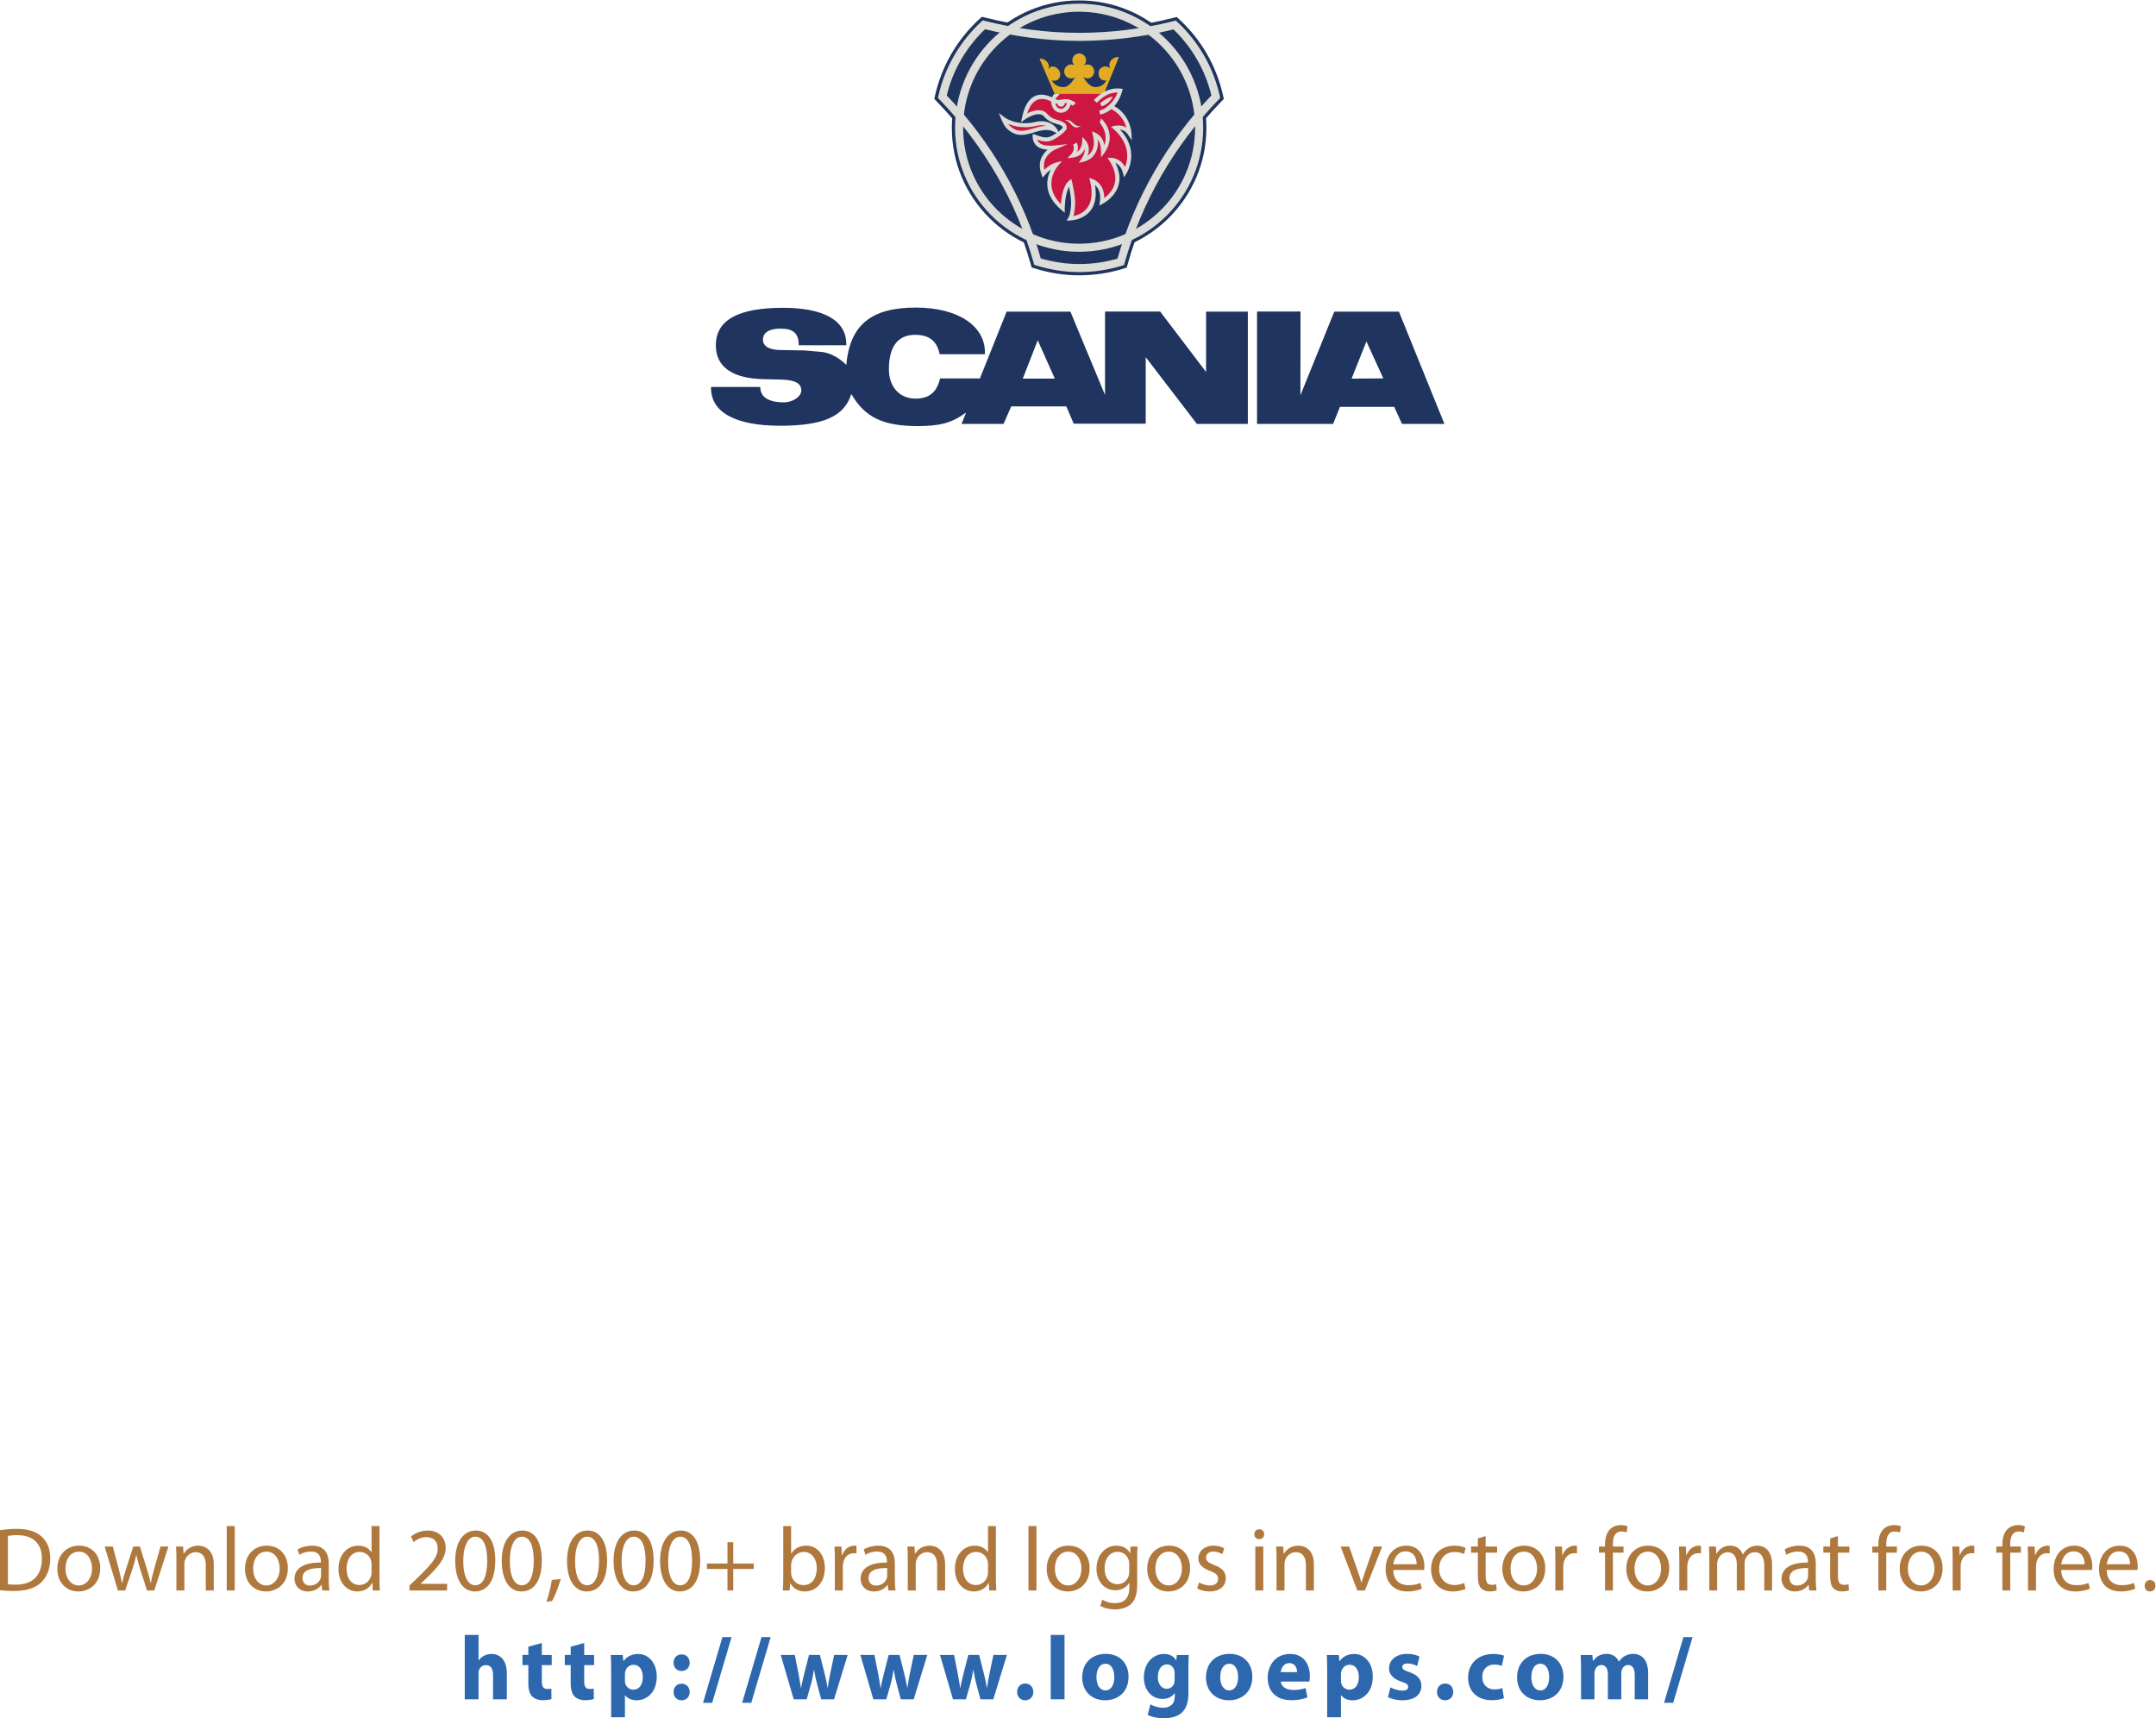 <?xml version="1.0" encoding="UTF-8" standalone="no"?>
<svg
   xmlns:dc="http://purl.org/dc/elements/1.1/"
   xmlns:cc="http://creativecommons.org/ns#"
   xmlns:rdf="http://www.w3.org/1999/02/22-rdf-syntax-ns#"
   xmlns:svg="http://www.w3.org/2000/svg"
   xmlns="http://www.w3.org/2000/svg"
   viewBox="0 0 688.707 548.84"
   height="548.84"
   width="688.707"
   xml:space="preserve"
   id="svg2"
   version="1.1"><defs
     id="defs6" /><g
     transform="matrix(1.333,0,0,-1.333,0,548.84)"
     id="g10"><g
       transform="scale(0.1)"
       id="g12"><path
         id="path14"
         style="fill:#af783c;fill-opacity:1;fill-rule:nonzero;stroke:none"
         d="m 18.902,320.988 c 4.785,-0.648 11.738,-0.867 19.121,-0.867 40.633,0 62.364,22.598 62.364,62.149 0.215,34.539 -19.336,56.492 -59.317,56.492 -9.781,0 -17.168,-0.864 -22.168,-1.961 z M 0,450.488 c 11.52,1.961 25.207,3.274 40.199,3.274 27.16,0 46.496,-6.532 59.316,-18.262 13.254,-11.949 20.859,-28.891 20.859,-52.578 0,-23.902 -7.605,-43.461 -21.074,-56.934 C 85.394,312.301 62.797,304.91 34.332,304.91 20.641,304.91 9.562,305.559 0,306.648 v 143.84" /><path
         id="path16"
         style="fill:#af783c;fill-opacity:1;fill-rule:nonzero;stroke:none"
         d="m 156.914,358.582 c 0,-23.031 13.035,-40.41 31.723,-40.41 18.254,0 31.945,17.168 31.945,40.848 0,17.812 -8.91,40.199 -31.512,40.199 -22.375,0 -32.156,-20.86 -32.156,-40.637 z m 83.219,1.09 c 0,-38.891 -27.16,-55.852 -52.363,-55.852 -28.25,0 -50.411,20.86 -50.411,54.121 0,34.981 23.25,55.618 52.149,55.618 30.203,0 50.625,-21.95 50.625,-53.887" /><path
         id="path18"
         style="fill:#af783c;fill-opacity:1;fill-rule:nonzero;stroke:none"
         d="m 270.371,411.379 14.125,-53.438 c 2.824,-11.742 5.645,-22.601 7.606,-33.472 h 0.648 c 2.391,10.64 5.867,21.941 9.344,33.242 l 17.168,53.668 h 16.074 l 16.301,-52.578 c 3.91,-12.602 6.953,-23.692 9.343,-34.332 h 0.653 c 1.734,10.64 4.562,21.73 8.039,34.113 l 14.992,52.797 h 18.906 l -33.898,-105.16 h -17.383 l -16.082,50.191 c -3.691,11.731 -6.734,22.16 -9.344,34.551 h -0.433 c -2.606,-12.602 -5.867,-23.469 -9.559,-34.762 l -16.949,-49.98 h -17.383 l -31.723,105.16 h 19.555" /><path
         id="path20"
         style="fill:#af783c;fill-opacity:1;fill-rule:nonzero;stroke:none"
         d="m 422.73,382.922 c 0,11.078 -0.218,19.769 -0.871,28.457 h 16.946 L 439.895,394 h 0.433 c 5.215,9.781 17.383,19.559 34.766,19.559 14.558,0 37.156,-8.688 37.156,-44.758 v -62.582 h -19.121 v 60.621 c 0,16.949 -6.305,31.082 -24.336,31.082 -12.387,0 -22.168,-8.922 -25.645,-19.563 -0.867,-2.398 -1.296,-5.66 -1.296,-8.91 v -63.23 H 422.73 v 76.703" /><path
         id="path22"
         style="fill:#af783c;fill-opacity:1;fill-rule:nonzero;stroke:none"
         d="m 543.355,460.488 h 19.122 V 306.219 h -19.122 v 154.269" /><path
         id="path24"
         style="fill:#af783c;fill-opacity:1;fill-rule:nonzero;stroke:none"
         d="m 606.594,358.582 c 0,-23.031 13.035,-40.41 31.722,-40.41 18.25,0 31.942,17.168 31.942,40.848 0,17.812 -8.91,40.199 -31.508,40.199 -22.379,0 -32.156,-20.86 -32.156,-40.637 z m 83.215,1.09 c 0,-38.891 -27.157,-55.852 -52.364,-55.852 -28.246,0 -50.41,20.86 -50.41,54.121 0,34.981 23.254,55.618 52.149,55.618 30.207,0 50.625,-21.95 50.625,-53.887" /><path
         id="path26"
         style="fill:#af783c;fill-opacity:1;fill-rule:nonzero;stroke:none"
         d="m 769.371,359.891 c -20.859,0.429 -44.543,-3.262 -44.543,-23.692 0,-12.597 8.254,-18.238 17.813,-18.238 13.906,0 22.82,8.687 25.859,17.59 0.656,2.168 0.871,4.347 0.871,6.09 z m 18.465,-28.469 c 0,-9.133 0.441,-18.031 1.523,-25.203 h -17.168 l -1.515,13.25 h -0.653 c -5.867,-8.25 -17.168,-15.649 -32.156,-15.649 -21.301,0 -32.16,14.989 -32.16,30.211 0,25.418 22.598,39.328 63.231,39.11 v 2.179 c 0,8.469 -2.391,24.328 -23.903,24.11 -9.996,0 -20.207,-2.821 -27.597,-7.821 l -4.348,12.821 c 8.691,5.429 21.515,9.129 34.765,9.129 32.161,0 39.981,-21.95 39.981,-42.809 v -39.328" /><path
         id="path28"
         style="fill:#af783c;fill-opacity:1;fill-rule:nonzero;stroke:none"
         d="m 890.426,368.582 c 0,2.379 -0.215,5.648 -0.871,8.039 -2.821,11.949 -13.25,21.938 -27.59,21.938 -19.774,0 -31.512,-17.379 -31.512,-40.411 0,-21.296 10.652,-38.898 31.074,-38.898 12.825,0 24.551,8.699 28.028,22.82 0.656,2.602 0.871,5.211 0.871,8.262 z m 18.906,91.906 V 333.379 c 0,-9.348 0.434,-19.988 0.867,-27.16 h -16.945 l -0.871,18.25 h -0.649 c -5.656,-11.727 -18.254,-20.649 -35.421,-20.649 -25.418,0 -45.196,21.52 -45.196,53.461 -0.215,34.981 21.731,56.278 47.149,56.278 16.3,0 26.945,-7.61 31.73,-15.868 h 0.43 v 62.797 h 18.906" /><path
         id="path30"
         style="fill:#af783c;fill-opacity:1;fill-rule:nonzero;stroke:none"
         d="m 981.293,306.219 v 11.742 l 14.992,14.551 c 36.065,34.328 52.585,52.578 52.585,73.867 0,14.351 -6.74,27.601 -27.82,27.601 -12.81,0 -23.46,-6.511 -29.98,-11.949 l -6.086,13.469 c 9.563,8.039 23.686,14.34 39.766,14.34 30.42,0 43.24,-20.86 43.24,-41.059 0,-26.082 -18.9,-47.152 -48.67,-75.832 l -11.08,-10.429 v -0.438 h 63.22 v -15.863 h -90.167" /><path
         id="path32"
         style="fill:#af783c;fill-opacity:1;fill-rule:nonzero;stroke:none"
         d="m 1110.17,376.18 c 0,-36.719 11.3,-57.578 28.68,-57.578 19.34,0 28.68,22.808 28.68,58.89 0,34.758 -8.69,57.567 -28.68,57.567 -16.51,0 -28.68,-20.418 -28.68,-58.879 z m 76.7,2.179 c 0,-48.019 -18.04,-74.539 -49.11,-74.539 -27.59,0 -46.5,25.86 -46.93,72.578 0,47.594 20.64,73.442 49.32,73.442 29.55,0 46.72,-26.5 46.72,-71.481" /><path
         id="path34"
         style="fill:#af783c;fill-opacity:1;fill-rule:nonzero;stroke:none"
         d="m 1221.67,376.18 c 0,-36.719 11.29,-57.578 28.68,-57.578 19.33,0 28.68,22.808 28.68,58.89 0,34.758 -8.69,57.567 -28.68,57.567 -16.52,0 -28.68,-20.418 -28.68,-58.879 z m 76.69,2.179 c 0,-48.019 -18.03,-74.539 -49.1,-74.539 -27.59,0 -46.5,25.86 -46.94,72.578 0,47.594 20.64,73.442 49.33,73.442 29.55,0 46.71,-26.5 46.71,-71.481" /><path
         id="path36"
         style="fill:#af783c;fill-opacity:1;fill-rule:nonzero;stroke:none"
         d="m 1309.47,279.27 c 4.78,13.039 10.65,36.289 13.04,52.152 l 21.29,2.18 c -5.21,-18.481 -14.77,-42.602 -20.86,-52.801 l -13.47,-1.531" /><path
         id="path38"
         style="fill:#af783c;fill-opacity:1;fill-rule:nonzero;stroke:none"
         d="m 1378.14,376.18 c 0,-36.719 11.3,-57.578 28.68,-57.578 19.34,0 28.68,22.808 28.68,58.89 0,34.758 -8.69,57.567 -28.68,57.567 -16.51,0 -28.68,-20.418 -28.68,-58.879 z m 76.7,2.179 c 0,-48.019 -18.03,-74.539 -49.1,-74.539 -27.6,0 -46.5,25.86 -46.94,72.578 0,47.594 20.65,73.442 49.33,73.442 29.55,0 46.71,-26.5 46.71,-71.481" /><path
         id="path40"
         style="fill:#af783c;fill-opacity:1;fill-rule:nonzero;stroke:none"
         d="m 1489.63,376.18 c 0,-36.719 11.3,-57.578 28.69,-57.578 19.34,0 28.68,22.808 28.68,58.89 0,34.758 -8.69,57.567 -28.68,57.567 -16.52,0 -28.69,-20.418 -28.69,-58.879 z m 76.71,2.179 c 0,-48.019 -18.03,-74.539 -49.11,-74.539 -27.6,0 -46.5,25.86 -46.93,72.578 0,47.594 20.64,73.442 49.32,73.442 29.55,0 46.72,-26.5 46.72,-71.481" /><path
         id="path42"
         style="fill:#af783c;fill-opacity:1;fill-rule:nonzero;stroke:none"
         d="m 1601.13,376.18 c 0,-36.719 11.3,-57.578 28.68,-57.578 19.35,0 28.68,22.808 28.68,58.89 0,34.758 -8.69,57.567 -28.68,57.567 -16.51,0 -28.68,-20.418 -28.68,-58.879 z m 76.7,2.179 c 0,-48.019 -18.03,-74.539 -49.1,-74.539 -27.6,0 -46.5,25.86 -46.94,72.578 0,47.594 20.65,73.442 49.33,73.442 29.55,0 46.71,-26.5 46.71,-71.481" /><path
         id="path44"
         style="fill:#af783c;fill-opacity:1;fill-rule:nonzero;stroke:none"
         d="M 1757.16,421.809 V 370.75 h 49.11 v -13.039 h -49.11 v -51.492 h -13.9 v 51.492 h -49.1 v 13.039 h 49.1 v 51.059 h 13.9" /><path
         id="path46"
         style="fill:#af783c;fill-opacity:1;fill-rule:nonzero;stroke:none"
         d="m 1895.83,348.371 c 0,-2.391 0.23,-4.781 0.88,-6.961 3.48,-13.25 14.77,-22.371 28.68,-22.371 20.21,0 31.94,16.301 31.94,40.41 0,21.082 -10.86,39.11 -31.5,39.11 -12.83,0 -25,-9.118 -28.9,-23.469 -0.66,-2.391 -1.1,-4.988 -1.1,-8.031 z m -18.89,112.117 h 18.89 v -66.047 h 0.44 c 6.74,11.731 18.91,19.118 35.85,19.118 26.29,0 44.55,-21.739 44.55,-53.457 0,-37.582 -23.9,-56.282 -47.37,-56.282 -15.2,0 -27.37,5.871 -35.42,19.571 h -0.43 l -1.09,-17.172 h -16.29 c 0.43,7.172 0.87,17.812 0.87,27.16 v 127.109" /><path
         id="path48"
         style="fill:#af783c;fill-opacity:1;fill-rule:nonzero;stroke:none"
         d="m 2000.6,378.57 c 0,12.391 -0.21,23.039 -0.87,32.809 h 16.73 l 0.87,-20.859 h 0.65 c 4.78,14.121 16.52,23.039 29.34,23.039 1.95,0 3.48,-0.219 5.21,-0.438 v -18.039 c -1.96,0.438 -3.91,0.438 -6.52,0.438 -13.48,0 -23.03,-10 -25.64,-24.329 -0.43,-2.609 -0.65,-5.871 -0.65,-8.921 v -56.051 h -19.12 v 72.351" /><path
         id="path50"
         style="fill:#af783c;fill-opacity:1;fill-rule:nonzero;stroke:none"
         d="m 2125.99,359.891 c -20.86,0.429 -44.54,-3.262 -44.54,-23.692 0,-12.597 8.25,-18.238 17.81,-18.238 13.91,0 22.82,8.687 25.86,17.59 0.66,2.168 0.87,4.347 0.87,6.09 z m 18.47,-28.469 c 0,-9.133 0.44,-18.031 1.52,-25.203 h -17.17 l -1.51,13.25 h -0.65 c -5.87,-8.25 -17.17,-15.649 -32.16,-15.649 -21.3,0 -32.16,14.989 -32.16,30.211 0,25.418 22.6,39.328 63.23,39.11 v 2.179 c 0,8.469 -2.39,24.328 -23.9,24.11 -10,0 -20.21,-2.821 -27.6,-7.821 l -4.35,12.821 c 8.69,5.429 21.52,9.129 34.77,9.129 32.16,0 39.98,-21.95 39.98,-42.809 v -39.328" /><path
         id="path52"
         style="fill:#af783c;fill-opacity:1;fill-rule:nonzero;stroke:none"
         d="m 2175.35,382.922 c 0,11.078 -0.22,19.769 -0.87,28.457 h 16.94 L 2192.51,394 h 0.43 c 5.22,9.781 17.39,19.559 34.77,19.559 14.56,0 37.16,-8.688 37.16,-44.758 v -62.582 h -19.12 v 60.621 c 0,16.949 -6.3,31.082 -24.34,31.082 -12.39,0 -22.17,-8.922 -25.64,-19.563 -0.87,-2.398 -1.3,-5.66 -1.3,-8.91 v -63.23 h -19.12 v 76.703" /><path
         id="path54"
         style="fill:#af783c;fill-opacity:1;fill-rule:nonzero;stroke:none"
         d="m 2367.67,368.582 c 0,2.379 -0.21,5.648 -0.87,8.039 -2.82,11.949 -13.25,21.938 -27.59,21.938 -19.77,0 -31.51,-17.379 -31.51,-40.411 0,-21.296 10.65,-38.898 31.07,-38.898 12.83,0 24.56,8.699 28.03,22.82 0.66,2.602 0.87,5.211 0.87,8.262 z m 18.91,91.906 V 333.379 c 0,-9.348 0.43,-19.988 0.87,-27.16 h -16.95 l -0.88,18.25 h -0.64 c -5.65,-11.727 -18.25,-20.649 -35.42,-20.649 -25.42,0 -45.2,21.52 -45.2,53.461 -0.21,34.981 21.73,56.278 47.15,56.278 16.3,0 26.95,-7.61 31.73,-15.868 h 0.43 v 62.797 h 18.91" /><path
         id="path56"
         style="fill:#af783c;fill-opacity:1;fill-rule:nonzero;stroke:none"
         d="m 2464.62,460.488 h 19.13 V 306.219 h -19.13 v 154.269" /><path
         id="path58"
         style="fill:#af783c;fill-opacity:1;fill-rule:nonzero;stroke:none"
         d="m 2527.87,358.582 c 0,-23.031 13.03,-40.41 31.72,-40.41 18.25,0 31.94,17.168 31.94,40.848 0,17.812 -8.91,40.199 -31.51,40.199 -22.38,0 -32.15,-20.86 -32.15,-40.637 z m 83.22,1.09 c 0,-38.891 -27.16,-55.852 -52.37,-55.852 -28.25,0 -50.41,20.86 -50.41,54.121 0,34.981 23.25,55.618 52.14,55.618 30.21,0 50.64,-21.95 50.64,-53.887" /><path
         id="path60"
         style="fill:#af783c;fill-opacity:1;fill-rule:nonzero;stroke:none"
         d="m 2706.07,369.879 c 0,3.262 -0.22,6.082 -1.09,8.48 -3.48,11.289 -12.6,20.422 -26.72,20.422 -18.26,0 -31.29,-15.422 -31.29,-39.761 0,-20.641 10.64,-37.809 31.07,-37.809 11.95,0 22.6,7.391 26.51,19.559 1.08,3.261 1.52,6.949 1.52,10.21 z m 19.12,-48.231 c 0,-24.339 -5,-38.898 -15,-48.25 -10.43,-9.328 -25.19,-12.589 -38.46,-12.589 -12.59,0 -26.5,3.031 -34.98,8.691 l 4.79,14.77 c 6.95,-4.559 17.81,-8.469 30.85,-8.469 19.56,0 33.89,10.211 33.89,36.941 v 11.508 h -0.43 c -5.65,-9.77 -17.16,-17.602 -33.46,-17.602 -26.08,0 -44.76,22.161 -44.76,51.293 0,35.618 23.24,55.618 47.58,55.618 18.25,0 28.03,-9.34 32.81,-18.039 h 0.43 l 0.66,15.859 h 16.95 c -0.65,-7.387 -0.87,-16.078 -0.87,-28.68 v -61.051" /><path
         id="path62"
         style="fill:#af783c;fill-opacity:1;fill-rule:nonzero;stroke:none"
         d="m 2768.68,358.582 c 0,-23.031 13.03,-40.41 31.73,-40.41 18.24,0 31.93,17.168 31.93,40.848 0,17.812 -8.91,40.199 -31.51,40.199 -22.38,0 -32.15,-20.86 -32.15,-40.637 z m 83.22,1.09 c 0,-38.891 -27.16,-55.852 -52.37,-55.852 -28.25,0 -50.41,20.86 -50.41,54.121 0,34.981 23.25,55.618 52.14,55.618 30.21,0 50.64,-21.95 50.64,-53.887" /><path
         id="path64"
         style="fill:#af783c;fill-opacity:1;fill-rule:nonzero;stroke:none"
         d="m 2873.43,325.551 c 5.87,-3.469 15.86,-7.379 25.43,-7.379 13.68,0 20.21,6.738 20.21,15.637 0,9.132 -5.44,13.91 -19.35,19.132 -19.12,6.95 -28.03,17.161 -28.03,29.758 0,16.949 13.91,30.86 36.29,30.86 10.65,0 19.99,-2.829 25.65,-6.52 l -4.57,-13.91 c -4.12,2.609 -11.73,6.301 -21.51,6.301 -11.3,0 -17.38,-6.508 -17.38,-14.34 0,-8.692 6.08,-12.598 19.77,-18.031 18.03,-6.739 27.59,-15.86 27.59,-31.508 0,-18.692 -14.56,-31.731 -39.11,-31.731 -11.51,0 -22.16,3.051 -29.55,7.399 l 4.56,14.332" /><path
         id="path66"
         style="fill:#af783c;fill-opacity:1;fill-rule:nonzero;stroke:none"
         d="m 3008.19,306.219 v 105.16 h 19.12 v -105.16 z m 21.3,134.711 c 0,-6.508 -4.57,-11.719 -12.17,-11.719 -6.95,0 -11.52,5.211 -11.52,11.719 0,6.519 4.78,11.961 11.95,11.961 6.95,0 11.74,-5.219 11.74,-11.961" /><path
         id="path68"
         style="fill:#af783c;fill-opacity:1;fill-rule:nonzero;stroke:none"
         d="m 3059.04,382.922 c 0,11.078 -0.22,19.769 -0.87,28.457 h 16.95 L 3076.21,394 h 0.43 c 5.21,9.781 17.38,19.559 34.76,19.559 14.56,0 37.16,-8.688 37.16,-44.758 v -62.582 h -19.12 v 60.621 c 0,16.949 -6.3,31.082 -24.34,31.082 -12.38,0 -22.16,-8.922 -25.63,-19.563 -0.87,-2.398 -1.31,-5.66 -1.31,-8.91 v -63.23 h -19.12 v 76.703" /><path
         id="path70"
         style="fill:#af783c;fill-opacity:1;fill-rule:nonzero;stroke:none"
         d="m 3233.13,411.379 20.63,-58.879 c 3.48,-9.781 6.31,-18.469 8.48,-27.16 h 0.66 c 2.39,8.691 5.43,17.379 8.9,27.16 l 20.43,58.879 h 19.99 l -41.29,-105.16 h -18.25 l -39.98,105.16 h 20.43" /><path
         id="path72"
         style="fill:#af783c;fill-opacity:1;fill-rule:nonzero;stroke:none"
         d="m 3394.82,369.012 c 0.21,11.949 -5,30.859 -26.5,30.859 -19.57,0 -27.82,-17.601 -29.34,-30.859 z m -56.06,-13.692 c 0.43,-25.851 16.73,-36.511 36.07,-36.511 13.69,0 22.16,2.402 29.11,5.441 l 3.48,-13.691 c -6.73,-3.028 -18.47,-6.739 -35.2,-6.739 -32.37,0 -51.72,21.52 -51.72,53.239 0,31.73 18.69,56.5 49.33,56.5 34.55,0 43.46,-29.989 43.46,-49.329 0,-3.91 -0.22,-6.73 -0.66,-8.91 h -73.87" /><path
         id="path74"
         style="fill:#af783c;fill-opacity:1;fill-rule:nonzero;stroke:none"
         d="m 3511.97,309.91 c -5,-2.379 -16.09,-6.09 -30.21,-6.09 -31.73,0 -52.37,21.52 -52.37,53.68 0,32.371 22.17,56.059 56.5,56.059 11.29,0 21.29,-2.829 26.51,-5.649 l -4.35,-14.558 c -4.56,2.386 -11.73,5 -22.16,5 -24.12,0 -37.15,-18.043 -37.15,-39.77 0,-24.344 15.64,-39.332 36.5,-39.332 10.86,0 18.04,2.609 23.47,5 l 3.26,-14.34" /><path
         id="path76"
         style="fill:#af783c;fill-opacity:1;fill-rule:nonzero;stroke:none"
         d="m 3560.22,436.59 v -25.211 h 27.37 V 396.82 h -27.37 v -56.711 c 0,-13.027 3.69,-20.418 14.34,-20.418 5.21,0 8.26,0.43 11.08,1.297 l 0.87,-14.558 c -3.69,-1.301 -9.56,-2.61 -16.94,-2.61 -8.92,0 -16.09,3.051 -20.65,8.039 -5.21,5.871 -7.39,15.223 -7.39,27.602 v 57.359 h -16.3 v 14.559 h 16.3 v 19.562 l 18.69,5.649" /><path
         id="path78"
         style="fill:#af783c;fill-opacity:1;fill-rule:nonzero;stroke:none"
         d="m 3619.78,358.582 c 0,-23.031 13.04,-40.41 31.72,-40.41 18.26,0 31.94,17.168 31.94,40.848 0,17.812 -8.9,40.199 -31.5,40.199 -22.38,0 -32.16,-20.86 -32.16,-40.637 z m 83.22,1.09 c 0,-38.891 -27.17,-55.852 -52.36,-55.852 -28.25,0 -50.41,20.86 -50.41,54.121 0,34.981 23.24,55.618 52.15,55.618 30.19,0 50.62,-21.95 50.62,-53.887" /><path
         id="path80"
         style="fill:#af783c;fill-opacity:1;fill-rule:nonzero;stroke:none"
         d="m 3727.14,378.57 c 0,12.391 -0.21,23.039 -0.87,32.809 H 3743 l 0.88,-20.859 h 0.65 c 4.78,14.121 16.51,23.039 29.33,23.039 1.96,0 3.48,-0.219 5.22,-0.438 v -18.039 c -1.96,0.438 -3.91,0.438 -6.53,0.438 -13.46,0 -23.02,-10 -25.63,-24.329 -0.44,-2.609 -0.66,-5.871 -0.66,-8.921 v -56.051 h -19.12 v 72.351" /><path
         id="path82"
         style="fill:#af783c;fill-opacity:1;fill-rule:nonzero;stroke:none"
         d="m 3846.25,306.219 v 90.601 h -14.56 v 14.559 h 14.56 v 5 c 0,14.781 3.47,28.25 12.16,36.723 7.18,6.957 16.74,9.777 25.65,9.777 6.95,0 12.6,-1.527 16.3,-3.039 l -2.61,-14.781 c -2.83,1.3 -6.52,2.39 -12.17,2.39 -16.3,0 -20.43,-14.117 -20.43,-30.41 v -5.66 h 25.43 V 396.82 h -25.43 v -90.601 h -18.9" /><path
         id="path84"
         style="fill:#af783c;fill-opacity:1;fill-rule:nonzero;stroke:none"
         d="m 3916.88,358.582 c 0,-23.031 13.04,-40.41 31.73,-40.41 18.24,0 31.93,17.168 31.93,40.848 0,17.812 -8.9,40.199 -31.5,40.199 -22.38,0 -32.16,-20.86 -32.16,-40.637 z m 83.22,1.09 c 0,-38.891 -27.16,-55.852 -52.37,-55.852 -28.24,0 -50.41,20.86 -50.41,54.121 0,34.981 23.25,55.618 52.15,55.618 30.2,0 50.63,-21.95 50.63,-53.887" /><path
         id="path86"
         style="fill:#af783c;fill-opacity:1;fill-rule:nonzero;stroke:none"
         d="m 4024.24,378.57 c 0,12.391 -0.21,23.039 -0.87,32.809 h 16.74 l 0.86,-20.859 h 0.66 c 4.78,14.121 16.51,23.039 29.33,23.039 1.96,0 3.48,-0.219 5.22,-0.438 v -18.039 c -1.96,0.438 -3.92,0.438 -6.52,0.438 -13.47,0 -23.03,-10 -25.64,-24.329 -0.43,-2.609 -0.66,-5.871 -0.66,-8.921 v -56.051 h -19.12 v 72.351" /><path
         id="path88"
         style="fill:#af783c;fill-opacity:1;fill-rule:nonzero;stroke:none"
         d="m 4096.19,382.922 c 0,11.078 -0.43,19.769 -0.87,28.457 h 16.73 l 0.87,-17.16 h 0.65 c 5.87,10 15.64,19.34 33.24,19.34 14.13,0 24.99,-8.688 29.55,-21.079 h 0.44 c 3.26,6.079 7.61,10.43 11.95,13.692 6.3,4.769 13.04,7.387 23.03,7.387 14.13,0 34.77,-9.129 34.77,-45.629 v -61.711 h -18.68 v 59.312 c 0,20.43 -7.61,32.391 -22.82,32.391 -11.08,0 -19.34,-8.051 -22.82,-17.172 -0.87,-2.828 -1.51,-6.09 -1.51,-9.559 v -64.972 h -18.69 v 63.011 c 0,16.731 -7.39,28.692 -21.95,28.692 -11.74,0 -20.64,-9.57 -23.68,-19.121 -1.09,-2.621 -1.52,-6.102 -1.52,-9.352 v -63.23 h -18.69 v 76.703" /><path
         id="path90"
         style="fill:#af783c;fill-opacity:1;fill-rule:nonzero;stroke:none"
         d="m 4332.86,359.891 c -20.86,0.429 -44.54,-3.262 -44.54,-23.692 0,-12.597 8.25,-18.238 17.81,-18.238 13.9,0 22.81,8.687 25.86,17.59 0.65,2.168 0.87,4.347 0.87,6.09 z m 18.46,-28.469 c 0,-9.133 0.44,-18.031 1.53,-25.203 h -17.17 l -1.52,13.25 h -0.65 c -5.87,-8.25 -17.17,-15.649 -32.16,-15.649 -21.3,0 -32.16,14.989 -32.16,30.211 0,25.418 22.6,39.328 63.23,39.11 v 2.179 c 0,8.469 -2.39,24.328 -23.9,24.11 -9.99,0 -20.2,-2.821 -27.6,-7.821 l -4.34,12.821 c 8.69,5.429 21.51,9.129 34.76,9.129 32.16,0 39.98,-21.95 39.98,-42.809 v -39.328" /><path
         id="path92"
         style="fill:#af783c;fill-opacity:1;fill-rule:nonzero;stroke:none"
         d="m 4404.38,436.59 v -25.211 h 27.37 V 396.82 h -27.37 v -56.711 c 0,-13.027 3.69,-20.418 14.34,-20.418 5.21,0 8.26,0.43 11.08,1.297 l 0.87,-14.558 c -3.69,-1.301 -9.56,-2.61 -16.94,-2.61 -8.92,0 -16.09,3.051 -20.65,8.039 -5.21,5.871 -7.39,15.223 -7.39,27.602 v 57.359 h -16.3 v 14.559 h 16.3 v 19.562 l 18.69,5.649" /><path
         id="path94"
         style="fill:#af783c;fill-opacity:1;fill-rule:nonzero;stroke:none"
         d="m 4501.3,306.219 v 90.601 h -14.55 v 14.559 h 14.55 v 5 c 0,14.781 3.48,28.25 12.17,36.723 7.18,6.957 16.74,9.777 25.65,9.777 6.95,0 12.59,-1.527 16.3,-3.039 l -2.61,-14.781 c -2.83,1.3 -6.53,2.39 -12.17,2.39 -16.3,0 -20.43,-14.117 -20.43,-30.41 v -5.66 h 25.43 V 396.82 h -25.43 v -90.601 h -18.91" /><path
         id="path96"
         style="fill:#af783c;fill-opacity:1;fill-rule:nonzero;stroke:none"
         d="m 4571.95,358.582 c 0,-23.031 13.04,-40.41 31.72,-40.41 18.26,0 31.94,17.168 31.94,40.848 0,17.812 -8.91,40.199 -31.5,40.199 -22.39,0 -32.16,-20.86 -32.16,-40.637 z m 83.22,1.09 c 0,-38.891 -27.17,-55.852 -52.36,-55.852 -28.25,0 -50.41,20.86 -50.41,54.121 0,34.981 23.24,55.618 52.15,55.618 30.19,0 50.62,-21.95 50.62,-53.887" /><path
         id="path98"
         style="fill:#af783c;fill-opacity:1;fill-rule:nonzero;stroke:none"
         d="m 4679.31,378.57 c 0,12.391 -0.21,23.039 -0.87,32.809 h 16.73 l 0.88,-20.859 h 0.64 c 4.79,14.121 16.52,23.039 29.34,23.039 1.95,0 3.48,-0.219 5.22,-0.438 v -18.039 c -1.96,0.438 -3.91,0.438 -6.53,0.438 -13.47,0 -23.03,-10 -25.63,-24.329 -0.44,-2.609 -0.66,-5.871 -0.66,-8.921 v -56.051 h -19.12 v 72.351" /><path
         id="path100"
         style="fill:#af783c;fill-opacity:1;fill-rule:nonzero;stroke:none"
         d="m 4798.41,306.219 v 90.601 h -14.55 v 14.559 h 14.55 v 5 c 0,14.781 3.48,28.25 12.17,36.723 7.18,6.957 16.74,9.777 25.65,9.777 6.95,0 12.59,-1.527 16.29,-3.039 l -2.6,-14.781 c -2.84,1.3 -6.53,2.39 -12.17,2.39 -16.3,0 -20.43,-14.117 -20.43,-30.41 v -5.66 h 25.43 V 396.82 h -25.43 v -90.601 h -18.91" /><path
         id="path102"
         style="fill:#af783c;fill-opacity:1;fill-rule:nonzero;stroke:none"
         d="m 4859.92,378.57 c 0,12.391 -0.22,23.039 -0.87,32.809 h 16.73 l 0.88,-20.859 h 0.64 c 4.78,14.121 16.51,23.039 29.34,23.039 1.95,0 3.47,-0.219 5.21,-0.438 v -18.039 c -1.95,0.438 -3.91,0.438 -6.52,0.438 -13.47,0 -23.03,-10 -25.64,-24.329 -0.44,-2.609 -0.65,-5.871 -0.65,-8.921 v -56.051 h -19.12 v 72.351" /><path
         id="path104"
         style="fill:#af783c;fill-opacity:1;fill-rule:nonzero;stroke:none"
         d="m 4995.53,369.012 c 0.22,11.949 -5,30.859 -26.51,30.859 -19.55,0 -27.81,-17.601 -29.33,-30.859 z m -56.06,-13.692 c 0.44,-25.851 16.74,-36.511 36.07,-36.511 13.69,0 22.17,2.402 29.12,5.441 l 3.48,-13.691 c -6.74,-3.028 -18.48,-6.739 -35.21,-6.739 -32.37,0 -51.7,21.52 -51.7,53.239 0,31.73 18.68,56.5 49.31,56.5 34.55,0 43.46,-29.989 43.46,-49.329 0,-3.91 -0.22,-6.73 -0.65,-8.91 h -73.88" /><path
         id="path106"
         style="fill:#af783c;fill-opacity:1;fill-rule:nonzero;stroke:none"
         d="m 5104.42,369.012 c 0.21,11.949 -5,30.859 -26.51,30.859 -19.56,0 -27.82,-17.601 -29.33,-30.859 z m -56.07,-13.692 c 0.44,-25.851 16.74,-36.511 36.08,-36.511 13.69,0 22.17,2.402 29.12,5.441 l 3.48,-13.691 c -6.74,-3.028 -18.48,-6.739 -35.21,-6.739 -32.37,0 -51.71,21.52 -51.71,53.239 0,31.73 18.68,56.5 49.32,56.5 34.55,0 43.46,-29.989 43.46,-49.329 0,-3.91 -0.22,-6.73 -0.65,-8.91 h -73.89" /><path
         id="path108"
         style="fill:#af783c;fill-opacity:1;fill-rule:nonzero;stroke:none"
         d="m 5139.43,317.52 c 0,7.82 5.43,13.691 13.04,13.691 7.6,0 12.82,-5.66 12.82,-13.691 0,-7.829 -5.22,-13.7 -13.26,-13.7 -7.39,0 -12.6,5.871 -12.6,13.7" /><path
         id="path110"
         style="fill:#2d68af;fill-opacity:1;fill-rule:nonzero;stroke:none"
         d="m 1113.75,199.672 h 33.02 v -60.84 h 0.44 c 3.48,4.789 7.82,8.477 13.04,11.09 4.99,2.609 11.08,4.129 17.16,4.129 21.08,0 37.16,-14.563 37.16,-46.719 V 45.41 h -33.03 v 58.442 c 0,13.91 -4.78,23.468 -17.16,23.468 -8.7,0 -14.13,-5.64 -16.52,-11.73 -0.87,-1.949 -1.09,-4.781 -1.09,-7.168 V 45.41 h -33.02 V 199.672" /><path
         id="path112"
         style="fill:#2d68af;fill-opacity:1;fill-rule:nonzero;stroke:none"
         d="m 1298.48,180.34 v -28.68 h 23.68 v -24.34 h -23.68 V 88.859 c 0,-12.82 3.26,-18.68 13.04,-18.68 4.56,0 6.73,0.219 9.77,0.859 l 0.22,-24.98 c -4.13,-1.52 -12.17,-2.828 -21.29,-2.828 -10.65,0 -19.56,3.699 -24.99,9.129 -6.08,6.301 -9.13,16.512 -9.13,31.5 V 127.32 h -14.12 v 24.34 h 14.12 v 19.77 l 32.38,8.91" /><path
         id="path114"
         style="fill:#2d68af;fill-opacity:1;fill-rule:nonzero;stroke:none"
         d="m 1399.98,180.34 v -28.68 h 23.68 v -24.34 h -23.68 V 88.859 c 0,-12.82 3.26,-18.68 13.03,-18.68 4.57,0 6.74,0.219 9.78,0.859 l 0.22,-24.98 c -4.13,-1.52 -12.17,-2.828 -21.3,-2.828 -10.64,0 -19.55,3.699 -24.98,9.129 -6.09,6.301 -9.13,16.512 -9.13,31.5 V 127.32 h -14.12 v 24.34 h 14.12 v 19.77 l 32.38,8.91" /><path
         id="path116"
         style="fill:#2d68af;fill-opacity:1;fill-rule:nonzero;stroke:none"
         d="m 1497.56,91.039 c 0,-2.617 0.22,-4.777 0.65,-6.949 2.18,-8.918 9.78,-15.648 19.34,-15.648 14.34,0 22.82,11.949 22.82,29.98 0,16.957 -7.61,29.769 -22.39,29.769 -9.34,0 -17.59,-6.949 -19.77,-16.73 -0.43,-1.742 -0.65,-3.91 -0.65,-5.871 z m -33.02,24.981 c 0,13.91 -0.44,25.652 -0.87,35.64 h 28.68 l 1.52,-14.781 h 0.43 c 7.82,11.09 19.99,17.172 35.42,17.172 23.25,0 44.11,-20.211 44.11,-54.102 0,-38.68 -24.56,-56.938 -48.24,-56.938 -12.82,0 -22.81,5.219 -27.6,12.168 h -0.43 V 2.391 h -33.02 V 116.02" /><path
         id="path118"
         style="fill:#2d68af;fill-opacity:1;fill-rule:nonzero;stroke:none"
         d="m 1614.07,62.789 c 0,11.73 8.03,19.992 19.33,19.992 11.52,0 19.12,-8.043 19.34,-19.992 0,-11.297 -7.61,-19.777 -19.55,-19.777 -11.3,0 -19.12,8.48 -19.12,19.777 z m 0,70.191 c 0,11.719 8.03,19.989 19.33,19.989 11.52,0 19.12,-8.039 19.34,-19.989 0,-11.3 -7.61,-19.781 -19.55,-19.781 -11.3,0 -19.12,8.481 -19.12,19.781" /><path
         id="path120"
         style="fill:#2d68af;fill-opacity:1;fill-rule:nonzero;stroke:none"
         d="m 1684.7,36.93 46.51,157.531 h 21.94 l -46.5,-157.531 h -21.95" /><path
         id="path122"
         style="fill:#2d68af;fill-opacity:1;fill-rule:nonzero;stroke:none"
         d="m 1778.37,36.93 46.51,157.531 h 21.94 l -46.5,-157.531 h -21.95" /><path
         id="path124"
         style="fill:#2d68af;fill-opacity:1;fill-rule:nonzero;stroke:none"
         d="m 1904.64,151.66 8.69,-43.68 c 1.96,-10.859 4.14,-22.589 5.87,-34.761 h 0.66 c 1.95,12.172 5.21,24.121 7.6,34.551 l 11.29,43.89 h 26.08 l 10.65,-42.379 c 3.04,-12.16 5.86,-23.89 7.82,-36.062 h 0.44 c 1.52,11.953 3.69,24.121 6.29,36.293 l 8.91,42.148 h 32.38 L 1998.73,45.41 h -30.85 l -10,37.148 c -2.83,10.43 -4.78,20 -6.96,33.25 h -0.43 c -1.96,-13.25 -4.13,-23.25 -6.74,-33.028 l -10.64,-37.371 h -31.07 L 1870.96,151.66 h 33.68" /><path
         id="path126"
         style="fill:#2d68af;fill-opacity:1;fill-rule:nonzero;stroke:none"
         d="m 2095.46,151.66 8.7,-43.68 c 1.95,-10.859 4.13,-22.589 5.86,-34.761 h 0.66 c 1.95,12.172 5.21,24.121 7.6,34.551 l 11.3,43.89 h 26.07 l 10.65,-42.379 c 3.04,-12.16 5.86,-23.89 7.82,-36.062 h 0.44 c 1.52,11.953 3.69,24.121 6.29,36.293 l 8.91,42.148 h 32.38 L 2189.55,45.41 h -30.85 l -10,37.148 c -2.83,10.43 -4.78,20 -6.96,33.25 h -0.43 c -1.96,-13.25 -4.13,-23.25 -6.73,-33.028 l -10.65,-37.371 h -31.07 L 2061.78,151.66 h 33.68" /><path
         id="path128"
         style="fill:#2d68af;fill-opacity:1;fill-rule:nonzero;stroke:none"
         d="m 2286.28,151.66 8.7,-43.68 c 1.96,-10.859 4.13,-22.589 5.86,-34.761 h 0.66 c 1.95,12.172 5.21,24.121 7.61,34.551 l 11.3,43.89 h 26.07 l 10.64,-42.379 c 3.05,-12.16 5.87,-23.89 7.83,-36.062 h 0.44 c 1.51,11.953 3.69,24.121 6.29,36.293 l 8.91,42.148 h 32.37 L 2380.38,45.41 h -30.86 l -9.99,37.148 c -2.84,10.43 -4.79,20 -6.96,33.25 h -0.44 c -1.95,-13.25 -4.13,-23.25 -6.72,-33.028 l -10.66,-37.371 h -31.06 L 2252.61,151.66 h 33.67" /><path
         id="path130"
         style="fill:#2d68af;fill-opacity:1;fill-rule:nonzero;stroke:none"
         d="m 2437.35,63 c 0,11.961 8.04,20.211 19.56,20.211 11.29,0 19.12,-8.039 19.34,-20.211 0,-11.508 -7.83,-19.988 -19.78,-19.988 -11.08,0 -19.12,8.48 -19.12,19.988" /><path
         id="path132"
         style="fill:#2d68af;fill-opacity:1;fill-rule:nonzero;stroke:none"
         d="m 2517.98,199.672 h 33.03 V 45.41 h -33.03 V 199.672" /><path
         id="path134"
         style="fill:#2d68af;fill-opacity:1;fill-rule:nonzero;stroke:none"
         d="m 2627.51,98.641 c 0,-18.25 7.61,-31.93 21.73,-31.93 13.04,0 21.08,12.809 21.08,32.141 0,15.648 -6.09,31.73 -21.08,31.73 -15.64,0 -21.73,-16.301 -21.73,-31.941 z m 76.92,1.09 c 0,-38.891 -27.59,-56.719 -56.06,-56.719 -31.07,0 -54.97,20.43 -54.97,54.758 0,34.55 22.6,56.492 56.93,56.492 32.38,0 54.1,-22.383 54.1,-54.532" /><path
         id="path136"
         style="fill:#2d68af;fill-opacity:1;fill-rule:nonzero;stroke:none"
         d="m 2814.85,108.422 c 0,1.957 -0.22,4.129 -0.66,6.078 -2.38,8.691 -8.69,14.559 -17.81,14.559 -12.17,0 -21.73,-10.86 -21.73,-30.207 0,-15.863 7.83,-28.242 21.52,-28.242 8.69,0 15.42,5.652 17.59,13.25 0.87,2.609 1.09,6.09 1.09,8.922 z m 33.03,-47.582 c 0,-20.43 -4.13,-37.16 -16.3,-47.809 C 2820.06,3.031 2804.2,0 2788.56,0 c -14.13,0 -28.68,2.82 -38.24,8.031 l 6.51,25.207 c 6.74,-3.918 18.25,-8.039 30.86,-8.039 15.64,0 27.6,8.25 27.6,28.031 v 6.738 h -0.44 c -6.3,-8.688 -16.52,-13.688 -28.68,-13.688 -26.29,0 -44.98,21.277 -44.98,51.707 0,34.332 21.95,56.063 48.24,56.063 14.55,0 23.68,-6.301 29.11,-15.219 h 0.44 l 1.08,12.828 h 28.69 c -0.43,-6.961 -0.87,-15.859 -0.87,-31.719 V 60.84" /><path
         id="path138"
         style="fill:#2d68af;fill-opacity:1;fill-rule:nonzero;stroke:none"
         d="m 2924.17,98.641 c 0,-18.25 7.61,-31.93 21.74,-31.93 13.03,0 21.08,12.809 21.08,32.141 0,15.648 -6.09,31.73 -21.08,31.73 -15.64,0 -21.74,-16.301 -21.74,-31.941 z m 76.93,1.09 c 0,-38.891 -27.6,-56.719 -56.07,-56.719 -31.06,0 -54.97,20.43 -54.97,54.758 0,34.55 22.6,56.492 56.94,56.492 32.37,0 54.1,-22.383 54.1,-54.532" /><path
         id="path140"
         style="fill:#2d68af;fill-opacity:1;fill-rule:nonzero;stroke:none"
         d="m 3108.26,110.59 c 0,8.039 -3.48,21.519 -18.68,21.519 -13.91,0 -19.57,-12.828 -20.43,-21.519 z m -38.89,-22.602 c 0.86,-13.688 14.55,-20.199 29.98,-20.199 11.3,0 20.43,1.512 29.34,4.562 l 4.34,-22.383 c -10.87,-4.559 -24.12,-6.738 -38.46,-6.738 -36.07,0 -56.71,20.859 -56.71,54.109 0,26.941 16.72,56.711 53.67,56.711 34.32,0 47.37,-26.731 47.37,-53.02 0,-5.652 -0.65,-10.64 -1.09,-13.043 h -68.44" /><path
         id="path142"
         style="fill:#2d68af;fill-opacity:1;fill-rule:nonzero;stroke:none"
         d="m 3213.46,91.039 c 0,-2.617 0.23,-4.777 0.66,-6.949 2.16,-8.918 9.77,-15.648 19.33,-15.648 14.35,0 22.81,11.949 22.81,29.98 0,16.957 -7.59,29.769 -22.37,29.769 -9.34,0 -17.61,-6.949 -19.77,-16.73 -0.43,-1.742 -0.66,-3.91 -0.66,-5.871 z m -33.03,24.981 c 0,13.91 -0.43,25.652 -0.86,35.64 h 28.68 l 1.52,-14.781 h 0.44 c 7.81,11.09 19.98,17.172 35.41,17.172 23.25,0 44.11,-20.211 44.11,-54.102 0,-38.68 -24.55,-56.938 -48.23,-56.938 -12.82,0 -22.82,5.219 -27.6,12.168 h -0.44 V 2.391 h -33.03 V 116.02" /><path
         id="path144"
         style="fill:#2d68af;fill-opacity:1;fill-rule:nonzero;stroke:none"
         d="m 3331.92,74.09 c 6.08,-3.691 18.68,-7.82 28.47,-7.82 9.99,0 14.12,3.262 14.12,8.691 0,5.649 -3.26,8.25 -15.43,12.379 -22.16,7.391 -30.64,19.351 -30.42,31.941 0,19.989 16.95,34.981 43.24,34.981 12.38,0 23.25,-3.032 29.77,-6.293 l -5.65,-22.821 c -4.78,2.614 -14.13,6.094 -23.04,6.094 -8.03,0 -12.59,-3.262 -12.59,-8.48 0,-5.211 4.12,-7.821 17.16,-12.383 20.21,-6.957 28.46,-17.391 28.68,-32.82 0,-19.988 -15.42,-34.547 -45.84,-34.547 -13.91,0 -26.29,3.27 -34.34,7.609 l 5.87,23.469" /><path
         id="path146"
         style="fill:#2d68af;fill-opacity:1;fill-rule:nonzero;stroke:none"
         d="m 3443.63,63 c 0,11.961 8.04,20.211 19.56,20.211 11.3,0 19.12,-8.039 19.33,-20.211 0,-11.508 -7.82,-19.988 -19.77,-19.988 -11.08,0 -19.12,8.48 -19.12,19.988" /><path
         id="path148"
         style="fill:#2d68af;fill-opacity:1;fill-rule:nonzero;stroke:none"
         d="m 3604.01,48.23 c -5.87,-2.82 -16.94,-5 -29.55,-5 -34.33,0 -56.28,21.078 -56.28,54.328 0,31.07 21.3,56.492 60.84,56.492 8.69,0 18.25,-1.52 25.2,-4.129 l -5.21,-24.551 c -3.91,1.738 -9.78,3.258 -18.47,3.258 -17.38,0 -28.68,-12.387 -28.46,-29.777 0,-19.332 13.03,-29.762 29.12,-29.762 7.82,0 13.9,1.309 18.89,3.469 l 3.92,-24.328" /><path
         id="path150"
         style="fill:#2d68af;fill-opacity:1;fill-rule:nonzero;stroke:none"
         d="m 3669.66,98.641 c 0,-18.25 7.6,-31.93 21.72,-31.93 13.05,0 21.09,12.809 21.09,32.141 0,15.648 -6.09,31.73 -21.09,31.73 -15.64,0 -21.72,-16.301 -21.72,-31.941 z m 76.92,1.09 c 0,-38.891 -27.6,-56.719 -56.06,-56.719 -31.07,0 -54.98,20.43 -54.98,54.758 0,34.55 22.6,56.492 56.94,56.492 32.37,0 54.1,-22.383 54.1,-54.532" /><path
         id="path152"
         style="fill:#2d68af;fill-opacity:1;fill-rule:nonzero;stroke:none"
         d="m 3788.77,117.762 c 0,13.258 -0.43,24.34 -0.86,33.898 h 28.02 l 1.31,-14.34 h 0.66 c 4.56,6.95 14.12,16.942 32.15,16.942 13.91,0 24.55,-7.16 29.12,-18.25 h 0.43 c 4.13,5.66 8.7,10 13.91,13.039 5.86,3.258 12.38,5.211 20.21,5.211 20.42,0 35.85,-14.332 35.85,-46.282 V 45.41 h -32.16 v 57.801 c 0,15.418 -4.99,24.34 -15.65,24.34 -7.82,0 -13.03,-5.219 -15.42,-11.531 -0.65,-2.379 -1.09,-5.641 -1.09,-8.469 V 45.41 h -32.16 V 105.16 c 0,13.25 -4.77,22.391 -15.42,22.391 -8.48,0 -13.48,-6.531 -15.43,-11.742 -1.09,-2.61 -1.31,-5.649 -1.31,-8.477 V 45.41 h -32.16 v 72.352" /><path
         id="path154"
         style="fill:#2d68af;fill-opacity:1;fill-rule:nonzero;stroke:none"
         d="m 3987.64,36.93 46.5,157.531 h 21.95 L 4009.58,36.93 h -21.94" /><path
         id="path156"
         style="fill:#1f345e;fill-opacity:1;fill-rule:evenodd;stroke:none"
         d="m 2586.11,4046.68 c 76.03,0 151.55,9.21 224.52,27.65 l 9.21,2.3 6.91,-6.4 c 52.23,-48.39 88.07,-110.85 103.94,-180.74 l 2.05,-9.22 -6.66,-6.91 c -105.47,-108.8 -182.78,-243.21 -223.49,-388.1 l -2.56,-9.22 -9.21,-2.81 c -33.29,-10.25 -68.62,-15.62 -104.71,-15.62 -35.33,0 -70.66,5.37 -104.96,16.13 l -8.96,2.81 -2.57,8.97 c -40.95,144.63 -118.27,278.78 -224,387.84 l -6.66,6.91 2.05,9.22 c 15.87,69.63 52.23,132.35 104.96,181.25 l 6.92,6.4 9.21,-2.3 c 74.76,-18.69 150.02,-28.16 224.01,-28.16 v 0" /><path
         id="path158"
         style="fill:#1f345e;fill-opacity:1;fill-rule:evenodd;stroke:none"
         d="m 2280.95,3811.15 c 0,81.67 31.75,158.21 89.34,215.81 57.61,57.61 134.15,89.35 215.56,89.35 81.66,0 158.22,-31.74 215.82,-89.35 57.59,-57.6 89.34,-134.14 89.34,-215.81 0,-167.94 -136.96,-304.89 -305.16,-304.89 -81.41,0 -157.95,31.74 -215.56,89.33 -57.59,57.61 -89.34,134.15 -89.34,215.56 v 0" /><path
         id="path160"
         style="fill:#dcddd9;fill-opacity:1;fill-rule:nonzero;stroke:none"
         d="m 2286.34,3983.85 c 17.48,30.23 39.41,57.59 64.84,81.15 l 3.86,3.57 5.05,-1.27 c 36.38,-9.16 73.33,-16.33 110.84,-21.19 37.47,-4.85 75.85,-7.43 115.18,-7.43 38.58,0 76.66,2.41 114.03,7.05 38.31,4.75 75.88,11.84 112.5,21.06 l 5.06,1.28 3.85,-3.58 c 25.24,-23.52 46.85,-50.7 64.07,-80.69 16.91,-29.49 29.6,-61.77 37.32,-96.04 l 1.15,-5.08 -3.61,-3.72 c -52.81,-54.59 -98.98,-115.76 -137.21,-182.17 -37.61,-65.34 -67.45,-135.61 -88.28,-209.54 l -1.43,-5.04 -5.03,-1.56 c -16.39,-5.06 -33.19,-8.9 -50.37,-11.46 -16.98,-2.54 -34.36,-3.83 -52.05,-3.83 -17.48,0 -34.66,1.37 -51.45,3.96 -17.48,2.68 -34.6,6.7 -51.23,11.84 l -5.03,1.56 -1.42,5.06 c -20.79,73.75 -50.61,143.76 -88.18,208.85 -38.34,66.43 -84.65,127.62 -137.58,182.33 l -3.59,3.72 1.13,5.08 c 7.69,34.25 20.51,66.55 37.58,96.09 z m 74.18,63.45 c -22.43,-21.45 -41.86,-46.06 -57.49,-73.11 -15.28,-26.44 -26.95,-55.21 -34.29,-85.63 52.61,-54.99 98.66,-116.13 136.83,-182.27 37.41,-64.83 67.33,-134.58 88.53,-208.22 14.03,-4.1 28.53,-7.36 43.43,-9.64 15.82,-2.45 32.05,-3.75 48.58,-3.75 16.84,0 33.28,1.23 49.26,3.61 14.54,2.17 28.72,5.27 42.5,9.28 21.24,73.77 51.18,143.81 88.64,208.88 38.05,66.1 83.95,127.23 136.45,182.1 -7.35,30.41 -18.91,59.18 -34.11,85.66 -15.39,26.84 -34.49,51.25 -56.66,72.58 -35.83,-8.81 -72.46,-15.61 -109.7,-20.24 -38.19,-4.74 -77.04,-7.2 -116.38,-7.2 -39.78,0 -78.98,2.66 -117.6,7.66 -36.8,4.77 -72.78,11.62 -107.99,20.29 v 0" /><path
         id="path162"
         style="fill:#dcddd9;fill-opacity:1;fill-rule:nonzero;stroke:none"
         d="m 2389.39,4007.82 c -50.27,-50.31 -81.37,-119.84 -81.37,-196.67 0,-76.69 31.12,-146.15 81.4,-196.44 50.28,-50.27 119.74,-81.38 196.43,-81.38 76.84,0 146.36,31.09 196.67,81.35 50.31,50.27 81.42,119.73 81.42,196.47 0,76.83 -31.11,146.35 -81.43,196.66 -50.32,50.32 -119.84,81.42 -196.66,81.42 -76.73,0 -146.2,-31.1 -196.46,-81.41 z m -100.7,-196.67 c 0,82.12 33.27,156.45 87.03,210.26 53.81,53.86 128.11,87.16 210.13,87.16 82.16,0 156.51,-33.28 210.33,-87.09 53.82,-53.82 87.09,-128.17 87.09,-210.33 0,-82.02 -33.3,-156.32 -87.16,-210.13 -53.81,-53.77 -128.14,-87.03 -210.26,-87.03 -82.03,0 -156.32,33.28 -210.1,87.06 -53.78,53.79 -87.06,128.07 -87.06,210.1 v 0" /><path
         id="path164"
         style="fill:#dcddd9;fill-opacity:1;fill-rule:nonzero;stroke:none"
         d="m 2484.85,3825.87 c 9.58,1.86 19.14,1.23 27.63,-1.87 8.3,-3.02 15.54,-8.38 20.78,-16.02 l 4.68,-10.98 -10.95,4.02 c -16.28,8.78 -32.66,3.92 -48.76,-0.87 -20.48,-6.08 -40.54,-12.04 -61.49,5.66 -4.26,3.01 -7.77,7.57 -10.55,12.21 -2.7,4.52 -4.71,9.08 -6.04,12.27 l -6.75,16.2 14.07,-10.48 c 0.08,-0.06 29.17,-22.42 77.1,-10.19 l 0.28,0.05 v 0" /><path
         id="path166"
         style="fill:#cd1742;fill-opacity:1;fill-rule:evenodd;stroke:none"
         d="m 2579.45,3905.88 c -20.48,0 -39.42,-3.85 -46.85,-14.34 0,0 -8.19,-7.68 -9.72,-14.34 0,0 -52.48,35.59 -68.87,-41.73 0,0 31.74,22.78 49.92,7.94 0,0 9.21,-13.06 26.11,-17.41 23.05,-6.14 20.48,-10.75 21.51,-15.62 0,0 -3.07,-7.17 -23.04,-19.71 -19.72,-12.8 -30.98,-6.65 -49.15,-0.77 0,0 -1.29,-26.88 34.81,-26.37 0,0 5.89,-0.51 13.06,0.26 0,0 -43.27,-18.18 -26.88,-62.72 0,0 14.85,17.92 31.23,22.02 0,0 -46.85,-53.25 15.1,-105.22 0,0 0,47.61 17.67,62.2 0,0 9.72,-37.88 6.66,-58.62 0,0 -0.78,-18.18 -6.41,-27.65 0,0 73.48,1.54 52.48,89.86 0,0 29.45,-9.99 23.31,-50.18 0,0 66.04,33.03 22.52,100.87 0,0 24.83,0 32.51,-29.7 0,0 35.33,54.53 -23.03,106.5 0,0 22.01,5.37 34.04,-12.8 0,0 -1.53,41.48 -40.7,61.7 -8.97,4.86 5.11,19.2 1.53,27.13 l -87.81,18.7 v 0" /><path
         id="path168"
         style="fill:#cd1742;fill-opacity:1;fill-rule:evenodd;stroke:none"
         d="m 2625.02,3874.13 c 0,0 23.81,30.21 59.39,26.11 0,0 -9.98,-44.54 -49.15,-52.74 l -10.24,26.63 v 0" /><path
         id="path170"
         style="fill:#dcddd9;fill-opacity:1;fill-rule:evenodd;stroke:none"
         d="m 2636.54,3869.78 c 0,0 13.57,13.31 29.96,16.13 0,0 -8.19,-19.2 -26.89,-23.05 l -3.07,6.92 v 0" /><path
         id="path172"
         style="fill:#dcddd9;fill-opacity:1;fill-rule:evenodd;stroke:none"
         d="m 2566.4,3826.77 c -4.35,3.07 -9.99,4.35 -14.6,2.05 14.08,-0.52 16.39,-20.48 31.75,-16.39 2.81,0.77 5.37,2.05 7.68,3.59 -9.98,-4.1 -18.18,5.11 -24.83,10.75 v 0" /><path
         id="path174"
         style="fill:#dcddd9;fill-opacity:1;fill-rule:evenodd;stroke:none"
         d="m 2646.5,3769.63 c -1.76,8.25 -4.57,14.49 -8.53,19.39 -5.07,6.3 -12.05,10.37 -21.14,13.68 2.01,-8.82 4.44,-17.62 4.5,-26.73 0.06,-8.5 -1.78,-15.82 -5.52,-21.91 -2.74,-4.37 -6.19,-7.54 -9.51,-9.83 3.18,8.42 3.39,15.6 2.37,21.31 -1.9,10.65 -7.98,16.24 -14.88,23.6 -0.3,-6.57 -0.19,-13.29 -1.84,-19.68 -2.11,-8.14 -6.16,-13.08 -10.3,-16.07 2.98,9.18 0.84,17.82 -1.43,22.18 l -8.71,-4.61 c 0.15,-0.42 4.03,-8.27 -0.35,-17.24 -2.92,-5.99 -8.84,-10.64 -13.47,-15.27 17.61,1.05 33.58,2.91 41.79,22.59 0.81,-13.19 -7.26,-23.7 -14.4,-33.86 15.75,3.15 28.97,6.34 38.66,21.5 6.05,9.37 8.24,20.77 6.9,34.29 9.09,-12.2 7.95,-28.08 7.95,-42.47 11.95,14.48 20.85,28.13 20.7,48.46 -0.1,13.52 -4.96,29.24 -20.45,44.72 l -3.32,-10.24 c 17.44,-22.17 15.39,-41.73 10.98,-53.81 v 0" /><path
         id="path176"
         style="fill:#cd1742;fill-opacity:1;fill-rule:nonzero;stroke:none"
         d="m 2507.12,3815.63 c -6.26,1.86 -13.21,2.14 -20.25,0.81 -31.87,-8.12 -56.45,-1.99 -70.83,4.05 1.88,-2.78 4.03,-5.28 6.4,-6.91 l 0.24,-0.16 0.14,-0.13 c 17.04,-14.47 34.68,-9.24 52.69,-3.88 10.35,3.07 20.82,6.18 31.61,6.22 v 0" /><path
         id="path178"
         style="fill:#e1ac24;fill-opacity:1;fill-rule:evenodd;stroke:none"
         d="m 2596.09,3932.5 c 6.15,-10.24 16.13,-23.81 28.68,-23.81 12.79,0 20.48,5.63 26.62,15.87 -3.58,-0.51 -4.61,-0.51 -8.19,0.51 -7.94,2.82 -11.78,10.76 -10.25,21 2.57,8.96 11.53,14.08 20.23,11.52 3.07,-1.03 5.63,-2.56 7.42,-4.61 -2.04,3.84 -2.81,8.7 -1.53,13.06 2.57,8.96 13.05,16.12 22.27,14.59 l -35.84,-88.33 h -118.27 l -36.1,84.23 c 8.96,1.54 19.46,-5.63 22.01,-14.59 1.29,-4.35 0.52,-7.68 -1.53,-11.26 1.79,2.04 4.61,5.88 7.42,6.91 8.71,2.56 18.69,-5.12 21.25,-13.83 1.54,-10.24 -1.79,-16.63 -9.73,-19.45 -3.58,-0.77 -6.65,-0.26 -10.23,0.25 6.14,-10.24 15.36,-15.87 28.16,-15.87 12.54,0 21.75,13.57 27.9,23.81 -2.82,-2.05 -6.15,-3.07 -9.73,-3.07 -9.21,0 -16.38,7.42 -16.38,16.64 0,9.22 7.17,16.89 16.38,16.89 2.82,0 5.89,-0.76 8.19,-2.3 -3.07,3.07 -5.12,7.42 -5.12,12.03 0,9.22 7.43,16.64 16.39,16.64 9.22,0 16.64,-7.42 16.64,-16.64 0,-4.61 -2.31,-9.22 -5.38,-12.29 2.57,1.54 5.38,2.56 8.45,2.56 9.21,0 16.38,-7.67 16.38,-16.89 0,-9.22 -7.17,-16.64 -16.38,-16.64 -3.58,0 -9.73,3.07 -9.73,3.07 v 0" /><path
         id="path180"
         style="fill:#dcddd9;fill-opacity:1;fill-rule:nonzero;stroke:none"
         d="m 2540,3892.27 c -1.38,-1.06 -2.54,-2.23 -3.45,-3.53 l -0.27,-0.37 -0.34,-0.33 c -0.01,-0.01 -4.47,-4.2 -6.94,-8.52 2.48,-1.31 7.61,-2.83 16.55,-0.59 l 0.36,0.07 c 11.78,1.99 19.14,-0.65 22.66,-2.55 5,-1.54 9.22,-6.31 9.24,-6.34 l -6.96,-6.3 c -0.01,0.01 -4.55,5.12 -6.2,0.53 h -0.01 c -7.24,-20.7 -25.68,-16.83 -25.73,-16.82 -16.44,3.09 -19.43,18.84 -19.91,26.41 -6.94,4.1 -41.92,21.77 -57.41,-28.39 11.89,6.05 31.55,12.9 45.38,1.6 l 0.54,-0.44 0.33,-0.44 c 0.02,-0.03 8.24,-11.68 23.39,-15.58 l 0.04,-0.02 c 23.39,-6.23 24.09,-12.07 24.8,-17.93 0.06,-0.52 0.13,-1.05 0.2,-1.37 l 0.31,-1.48 -0.6,-1.38 c -0.01,-0.03 -3.67,-8.56 -24.91,-21.91 v 0 c -18.68,-12.11 -30.28,-8.98 -45.55,-3.84 2.43,-6.34 9.3,-14.66 28.59,-14.38 h 0.34 c 0.02,0 5.7,-0.49 12.26,0.22 l 31.73,3.39 -29.3,-12.62 c -0.11,-0.05 -34.02,-14.31 -26.53,-48.9 6.21,5.99 16.58,14.5 27.8,17.31 l 14.66,3.66 -9.83,-11.48 c -0.12,-0.13 -39.68,-45.1 7.07,-91.58 1.15,15.51 5.13,43.99 18.96,55.43 l 5.84,4.82 1.9,-7.33 c 0.03,-0.12 9.86,-38.43 6.82,-60.16 -0.06,-1.36 -0.68,-12.07 -3.58,-21.53 17.17,3.32 55.57,18.03 40.14,82.95 l -2.06,8.65 8.38,-2.99 c 0.08,-0.03 28.11,-9.56 27.34,-45.47 15.1,10.97 44.05,40.29 12.8,89.01 l -4.85,7.56 8.96,-0.13 c 0.07,0 21.85,-0.01 33.06,-22.32 6.66,17.09 13.96,54.36 -26.85,90.69 l -6.92,6.15 9.01,2.15 c 0.06,0.01 14.7,3.58 27.83,-4.01 -3.72,13 -12.91,32.22 -35.57,43.92 l -0.1,0.06 c -0.09,0.06 -0.19,0.11 -0.29,0.17 -7.08,-6 -15.91,-10.91 -26.88,-13.2 l -1.97,9.43 c 21.81,4.57 40.13,30.64 43.8,43.57 -29.7,0.18 -49.25,-24.61 -49.31,-24.68 l -7.51,6.04 c 0.08,0.09 25.45,32.28 63.71,27.89 l 5.39,-0.63 -1.24,-5.26 c -0.02,-0.09 -4.43,-19.74 -18.81,-36.1 39.37,-21.94 40.94,-64.35 40.95,-64.47 l 0.89,-17.61 -9.74,14.72 c -5.2,7.85 -12.62,10.48 -18.66,11.19 49.79,-52.24 15.85,-104.64 15.75,-104.79 l -5.95,-9.44 -2.79,10.8 c -3.67,14.16 -11.56,20.62 -18.02,23.58 34.19,-65.67 -29.98,-97.76 -30.17,-97.85 l -8.39,-4.31 1.43,9.33 c 3.35,21.93 -4.72,33.76 -11.62,39.68 13.92,-83.36 -59.02,-84.9 -59.23,-84.91 l -8.82,-0.3 4.51,7.59 c 5.01,8.42 5.72,25.31 5.72,25.36 l 0.01,0.19 0.05,0.34 c 2.01,13.56 -1.79,35.09 -4.39,47.35 -10.31,-17.63 -10.32,-51.54 -10.32,-51.65 l -0.08,-10.27 -7.85,6.59 c -45.04,37.78 -35.78,76.31 -25.44,96.88 -8.21,-5.96 -14.1,-13.07 -14.12,-13.1 l -5.35,-6.34 -2.86,7.8 c -11.03,29.98 2.53,49.05 14.68,59.33 -37.4,1.33 -35.98,31.27 -35.98,31.35 l 0.26,6.36 6.05,-1.96 c 2.36,-0.77 4.04,-1.33 5.66,-1.88 13.8,-4.69 23.75,-8.06 39.39,2.1 l 0.06,0.04 c 14.3,8.98 19.11,14.46 20.58,16.55 -0.01,0.1 -0.03,0.2 -0.04,0.3 -0.31,2.6 -0.63,5.19 -17.62,9.72 h -0.01 c -16.56,4.26 -26.43,16.11 -28.44,18.72 -15.41,11.7 -43.54,-8.46 -43.63,-8.51 l -10.04,-7.07 2.55,12.01 c 9.36,44.16 29.78,54.37 47.14,54.06 8.48,-0.15 16.67,-2.8 24.24,-6.45 1.68,2.92 3.71,5.62 5.9,8.19 H 2540 Z m 17.03,-21.98 c -1.49,0.14 -3.23,0.16 -5.24,0.01 -0.24,-4.87 -3.99,-8.46 -8.95,-8.46 -4.39,0 -8.02,2.83 -8.97,6.86 -1.81,0.2 -3.44,0.54 -4.88,0.96 1.13,-5.27 4.09,-11.53 11.64,-12.95 0.03,-0.01 10.67,-2.26 15.21,10.76 l 0.01,0.06 c 0.38,1.02 0.77,1.93 1.18,2.76 v 0" /><path
         id="path182"
         style="fill:#1f345e;fill-opacity:1;fill-rule:evenodd;stroke:none"
         d="m 2450.94,3210.05 35.84,91.91 40.96,-91.91 h -76.8 z m 787.98,0 35.59,89.1 40.45,-88.6 -76.04,-0.5 z m -348.68,15.88 -110.08,144.9 h -132.1 v -199.94 l -82.94,199.68 h -152.84 l -64,-160.02 h -95.49 c -7.94,-33.53 -26.11,-48.37 -59.14,-48.37 -37.89,0 -63.49,28.16 -63.49,70.13 0,54.53 21.51,82.7 62.72,82.7 33.8,0 52.99,-15.1 58.88,-46.58 h 108.29 l 0.26,4.08 c 0,65.04 -65.79,107.79 -165.89,107.79 -107.01,0 -157.7,-41.74 -166.41,-137.48 -15.35,16.64 -40.44,29.69 -59.39,31.23 l -40.45,3.59 -59.65,1.02 c -25.6,0.51 -40.19,9.47 -40.19,24.57 0,17.15 14.85,26.64 41.99,26.64 31.23,0 43.77,-11.52 43.77,-39.94 h 113.92 v 3.57 c 0,55.57 -53.76,86.27 -151.3,86.27 -108.28,0 -161.28,-29.68 -161.28,-89.84 0,-51.47 38.92,-79.12 113.41,-81.15 l 44.29,-1.04 c 32.51,-1.01 47.11,-8.96 47.11,-26.11 0,-14.59 -20.48,-28.42 -41.73,-28.42 -37.12,0 -56.58,12.81 -56.58,36.88 h -118.02 v -2.56 c 0,-58.38 58.88,-90.38 165.89,-90.38 103.17,0 153.86,22.53 170.25,76.04 33.02,-56.33 76.03,-76.82 159.74,-76.82 53.26,0 80.9,7.44 115.46,32.52 l -11.01,-27.38 h 100.61 l 18.44,41.97 h 132.1 l 17.66,-41.46 h 172.55 v 159.49 l 122.63,-160 h 122.12 v 269.06 h -100.11 v -144.64 0 z m 462.1,144.64 h -154.89 l -81.16,-200.46 0.26,200.72 h -104.19 v -269.32 h 182.27 l 16.39,40.96 h 130.05 l 18.69,-40.96 h 101.63 l -109.05,269.06 v 0 0" /></g></g></svg>